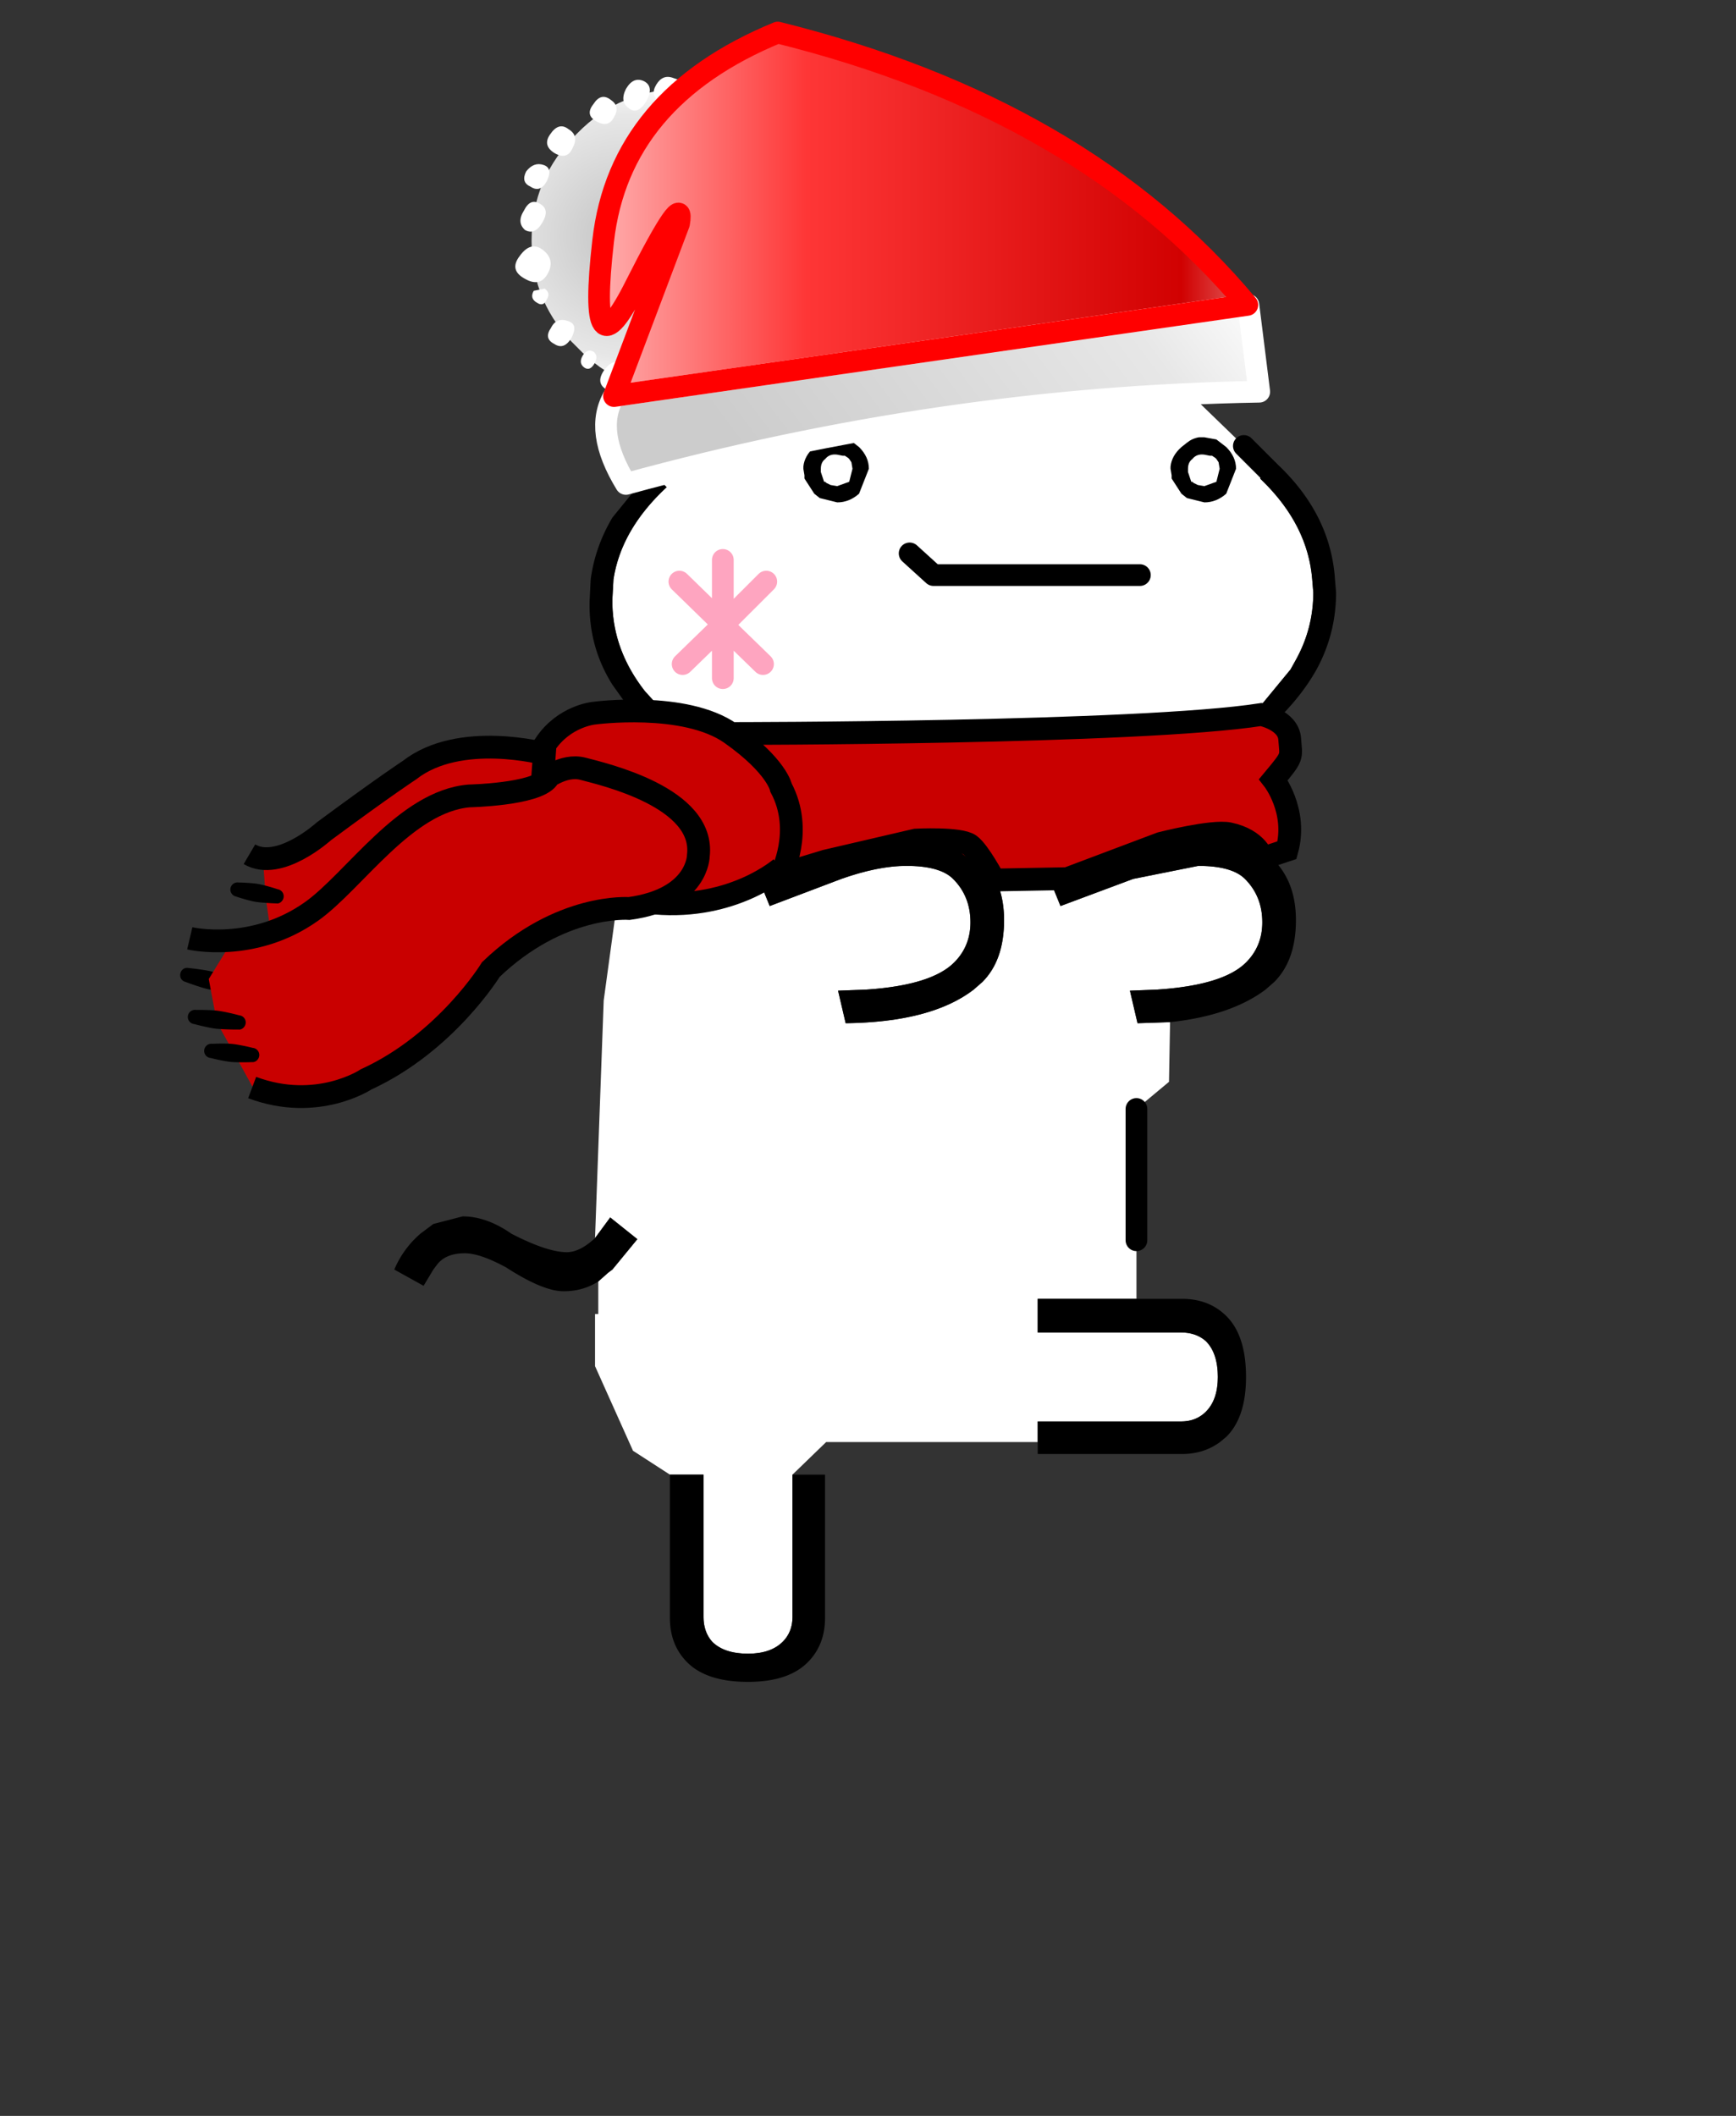 <?xml version="1.0" encoding="UTF-8" standalone="no"?>
<svg
   height="195"
   width="160"
   version="1.1"
   id="svg23"
   sodipodi:docname="front-walking-1.svg"
   inkscape:version="1.3 (0e150ed6c4, 2023-07-21)"
   xmlns:inkscape="http://www.inkscape.org/namespaces/inkscape"
   xmlns:sodipodi="http://sodipodi.sourceforge.net/DTD/sodipodi-0.dtd"
   xmlns:xlink="http://www.w3.org/1999/xlink"
   xmlns="http://www.w3.org/2000/svg"
   xmlns:svg="http://www.w3.org/2000/svg">
  <rect width="100%" height="100%" fill="#333333" stroke="none"/>
  <sodipodi:namedview
     id="namedview23"
     pagecolor="#ffffff"
     bordercolor="#000000"
     borderopacity="0.25"
     inkscape:showpageshadow="2"
     inkscape:pageopacity="0.0"
     inkscape:pagecheckerboard="0"
     inkscape:deskcolor="#d1d1d1"
     inkscape:zoom="6.0564103"
     inkscape:cx="79.997883"
     inkscape:cy="97.5"
     inkscape:window-width="2560"
     inkscape:window-height="1377"
     inkscape:window-x="-8"
     inkscape:window-y="-8"
     inkscape:window-maximized="1"
     inkscape:current-layer="svg23" />
  <defs
     id="defs18">
    <g
       id="j"
       transform="translate(11.45 4.1)">
      <use
         height="2"
         transform="translate(-.85 -4.1)"
         width="11.6"
         xlink:href="#a"
         id="use1" />
      <use
         height="6.45"
         transform="translate(-11.45 -3.8)"
         width="5"
         xlink:href="#b"
         id="use2" />
    </g>
    <g
       id="k"
       transform="translate(123.2 9.5)">
      <use
         height="14.9"
         transform="translate(-103.9 -6.95)"
         width="15.5"
         xlink:href="#c"
         id="use3" />
      <use
         height="21.8"
         transform="translate(-123.2 -9.5)"
         width="31.45"
         xlink:href="#d"
         id="use4" />
    </g>
    <g
       id="i"
       fill-rule="evenodd">
      <path
         d="M4.9-4.95Q7-2.9 7 0q0 2.9-2.1 4.9Q2.9 7 0 7q-2.9 0-4.95-2.1Q-7 2.9-7 0q0-2.9 2.05-4.95Q-2.9-7 0-7q2.9 0 4.9 2.05"
         fill="url(#e)"
         transform="translate(7.75 7.55)"
         id="path4" />
      <path
         d="M.45-7.5q.5-.2.8.3.3.5-.15.75L.5-6.5H.4q-.45.3-.75-.25-.3-.6.15-.75l.5.05.15-.05m1.35.15q.5-.25.85.35.3.6-.15.9-.4.3-.8-.35-.35-.65.1-.9m1.55.85q.45-.35.8.2.4.5-.15.8-.55.3-.8-.2-.3-.5.15-.8m3.9 3.3q.25.5-.2.7-.45.3-.75-.25-.3-.6.15-.75.45-.15.8.3M5.1-4.3q-.3-.55.2-.85.45-.35.85.25.35.5-.2.85-.6.35-.85-.25M6.5-.85q-.35-.6.1-.85.45-.3.75.3.35.55-.05.9-.45.25-.8-.35M6.25 1.5Q5.9.85 6.5.4q.55-.4 1.05.3.5.65-.25 1.05-.7.4-1.05-.25m.65.8q.2.35-.15.55-.3.2-.45-.15-.2-.3.1-.5l.5.1M5.3 3.7q.55-.2.8.3.35.5-.15.75-.45.3-.8-.3-.3-.6.15-.75M1.55 7.25q-.55.3-.85-.2-.2-.55.2-.85.5-.3.85.2t-.2.85m1.9-.35q-.65.4-.95-.2-.35-.6.2-1 .5-.35.95.25.45.65-.2.95m.65-1.25q-.2-.35.05-.55.3-.15.5.2t-.1.55q-.25.15-.45-.2m-5.9-12.1q-.3.2-.5-.1l.15-.55.45.15q.25.3-.1.5m-1.65.75q-.5.3-.8-.2-.25-.45.15-.8.45-.25.8.2.4.5-.15.8m-.65.4q.35.6-.15.95-.45.35-.8-.35-.4-.65.1-.95.45-.25.85.35m-1.4 1.6q-.3.2-.5-.2-.15-.4.1-.45.35-.1.5.2.2.25-.1.45m-.65 1.15q.45.65-.25 1-.7.4-1-.25-.3-.65.25-1t1 .25M-6.5-.9q.45.6-.2.95-.6.35-.95-.2-.3-.6.2-1 .55-.35.95.25m-.8 2.6q-.35-.65.1-.95.5-.25.85.35.3.6-.15.95-.4.25-.8-.35m2.45 2.45q.35.55-.2.85-.55.3-.85-.2-.2-.55.2-.85.5-.3.85.2m-.7-.45q-.6.35-.95-.4-.4-.75.2-.95.6-.2.95.4.4.55-.2.95m1.05 1.35q.6-.45 1.1.25.5.7-.2 1.15-.75.4-1.1-.3-.4-.65.2-1.1M-.4 7.3q-.3.15-.45-.2-.2-.35.1-.4.25-.15.45.15.2.25-.1.45m-2 0q-.45.25-.75-.3-.35-.6.05-.85.45-.25.8.3.3.55-.1.85"
         fill="#fff"
         transform="translate(7.75 7.55)"
         id="path5" />
    </g>
    <g
       id="d">
      <path
         d="M-92.95 7.75q.95 1.6-.55 4.05-14.6-4-29.2-4.25l.5-4h.05-.05.05l29.2 4.2"
         fill="url(#f)"
         fill-rule="evenodd"
         transform="translate(123.2 9.5)"
         id="path6" />
      <path
         d="M-122.15 3.55Q-114.6-5.5-100.5-9q7.3 3 8.05 9.6.75 6.55-1.5 2.05-2.3-4.55-2-2.85l3 7.95-29.2-4.2"
         fill="url(#g)"
         fill-rule="evenodd"
         transform="translate(123.2 9.5)"
         id="path7" />
      <path
         d="M-92.95 7.75q.95 1.6-.55 4.05-14.6-4-29.2-4.25l.5-4h.05l29.2 4.2m-29.25-4.2h.05"
         fill="none"
         stroke="#fff"
         stroke-linecap="round"
         stroke-linejoin="round"
         transform="translate(123.2 9.5)"
         id="path8" />
      <path
         d="M-122.15 3.55Q-114.6-5.5-100.5-9q7.3 3 8.05 9.6.75 6.55-1.5 2.05-2.3-4.55-2-2.85l3 7.95z"
         fill="none"
         stroke="red"
         stroke-linecap="round"
         stroke-linejoin="round"
         transform="translate(123.2 9.5)"
         id="path9" />
    </g>
    <linearGradient
       gradientTransform="matrix(-.016 -.009 .003 -.004 -107.85 7.65)"
       gradientUnits="userSpaceOnUse"
       id="f"
       spreadMethod="pad"
       x1="-819.2"
       x2="819.2">
      <stop
         offset=".204"
         stop-color="#ccc"
         id="stop9" />
      <stop
         offset=".804"
         stop-color="#e7e7e7"
         id="stop10" />
      <stop
         offset="1"
         stop-color="#fff"
         id="stop11" />
    </linearGradient>
    <linearGradient
       gradientTransform="matrix(.028 0 0 .01 -104.45 -.65)"
       gradientUnits="userSpaceOnUse"
       id="g"
       spreadMethod="pad"
       x1="-819.2"
       x2="819.2">
      <stop
         offset=".004"
         stop-color="#fff"
         id="stop12" />
      <stop
         offset=".18"
         stop-color="#d10101"
         id="stop13" />
      <stop
         offset=".557"
         stop-color="#fe3636"
         id="stop14" />
      <stop
         offset=".906"
         stop-color="#fff"
         id="stop15" />
    </linearGradient>
    <path
       d="M10.25-2.6H.75l-1.1-1"
       fill="none"
       stroke="#000"
       stroke-linecap="round"
       stroke-linejoin="round"
       transform="translate(.85 4.1)"
       id="a" />
    <path
       d="m2-1.7-2 2 1.85 1.8M0 .3V.25v2.5M0 .3l-1.85 1.8M-2-1.7 0 .25V-2.7"
       fill="none"
       stroke="#fea5c0"
       stroke-linecap="round"
       stroke-linejoin="round"
       transform="translate(2.5 3.2)"
       id="h" />
    <use
       height="6.45"
       width="5"
       xlink:href="#h"
       id="b" />
    <use
       height="14.9"
       width="15.5"
       xlink:href="#i"
       id="c" />
    <radialGradient
       cx="0"
       cy="0"
       gradientTransform="translate(2.6 -.2) scale(.009)"
       gradientUnits="userSpaceOnUse"
       id="e"
       r="819.2"
       spreadMethod="pad">
      <stop
         offset=".204"
         stop-color="#ccc"
         id="stop16" />
      <stop
         offset=".757"
         stop-color="#e7e7e7"
         id="stop17" />
      <stop
         offset="1"
         stop-color="#fff"
         id="stop18" />
    </radialGradient>
  </defs>
  <path
     d="m87.941 35 2.4 1.1 7.7-17.2 7.8 17.2 2.5-1.1 6.3 6.1 2.2 2.2-.7.8.2.2c2.8 2.733 4.333 5.767 4.6 9.1l.1 1.2c0 2.2-.533 4.267-1.6 6.2l-.5.9-2.8 3.4.2.2-.6.6-6.5 1.8v9.4l-6.5 1.4-6.3 1.8 1.3 3.2 6.7-2.5 6-1.2c2.067 0 3.5.4 4.3 1.2 1.067 1.067 1.6 2.4 1.6 4 0 1.467-.5 2.7-1.5 3.7-1.4 1.4-4.133 2.233-8.2 2.5l-2.5.1.7 3 3-.1-.1 5.5-3 2.5v17.5h-9.1v3.1h13.2c.933 0 1.7.267 2.3.8.733.733 1.1 1.833 1.1 3.3 0 1.4-.367 2.467-1.1 3.2-.6.6-1.367.9-2.3.9h-13.2v1.9h-19.5l-3.1 3V149c0 .933-.3 1.7-.9 2.3-.733.733-1.8 1.1-3.2 1.1-1.467 0-2.567-.367-3.3-1.1-.533-.6-.8-1.367-.8-2.3v-13.1h-3.1l-3.4-2.2-3.5-7.8v-4.8h.3v-3l.9-.8.4-.3 2.3-2.8-2.5-2-1.4 1.9.8-21.9 3.5-25.6.8.7 1.5-1.4-2-2.2c-1.933-2.467-2.933-5.133-3-8v-.5l.1-1.8c.467-3.067 2.1-5.9 4.9-8.5l-1.5-1.5 1-7.9 1.3.6 7.7-17.2 7.7 17.2 2.5-1.1h7.8m2.4 44.1c-1.4-1.4-3.567-2.1-6.5-2.1l-8 1.5-6.2 1.8 1.3 3.2 6.6-2.5c2.267-.8 4.267-1.2 6-1.2 2.067 0 3.5.4 4.3 1.2 1.067 1.067 1.6 2.4 1.6 4 0 1.467-.5 2.7-1.5 3.7-1.4 1.4-4.1 2.233-8.1 2.5l-2.6.1.7 3c5.267-.067 9.2-1.1 11.8-3.1l.8-.7c1.333-1.333 2-3.233 2-5.7 0-2.4-.733-4.3-2.2-5.7"
     fill="#fff"
     fill-rule="evenodd"
     id="path18" />
  <path
     d="m108.341 35-2.5 1.1-7.8-17.2-7.7 17.2-2.4-1.1 10.1-22 10.3 22m-28.2 0-2.5 1.1-7.7-17.2-7.7 17.2-1.3-.6-1.1-.5 10.1-22 10.2 22m-20.2 8.4 1.5 1.5c-2.8 2.6-4.433 5.433-4.9 8.5l-.1 1.8v.5c.067 2.867 1.067 5.533 3 8l2 2.2-1.5 1.4-.8-.7-1.2-1.4-1.5-2.1c-1.467-2.333-2.167-4.9-2.1-7.7l.1-2c.267-2 .933-3.9 2-5.7l3.5-4.3m-5.1 70.7 1.4-1.9 2.5 2-2.3 2.8-.4.3-.9.8c-.933.6-2 .9-3.2.9-1.267 0-3.033-.733-5.3-2.2-1.6-.867-2.867-1.3-3.8-1.3-1.2 0-2.067.367-2.6 1.1l-.3.4-.9 1.5-2.7-1.5a8.963 8.963 0 0 1 2.4-3.3l1.2-.9 2.7-.7c1.467 0 2.967.533 4.5 1.6 2.2 1.133 3.9 1.7 5.1 1.7.8 0 1.667-.433 2.6-1.3m6.9 21.8h3.1V149c0 .933.267 1.7.8 2.3.733.733 1.833 1.1 3.3 1.1 1.4 0 2.467-.367 3.2-1.1.6-.6.9-1.367.9-2.3v-13.1h3v13.2c0 1.667-.533 3.033-1.6 4.1-1.2 1.2-3.033 1.8-5.5 1.8-2.533 0-4.4-.6-5.6-1.8-1.067-1.067-1.6-2.433-1.6-4.1v-13.2m33.9-3V131h13.2c.933 0 1.7-.3 2.3-.9.733-.733 1.1-1.8 1.1-3.2 0-1.467-.367-2.567-1.1-3.3-.6-.533-1.367-.8-2.3-.8h-13.2v-3.1h13.3c1.667 0 3.033.533 4.1 1.6 1.2 1.2 1.8 3.067 1.8 5.6 0 2.467-.6 4.3-1.8 5.5l-.6.5c-1 .733-2.167 1.1-3.5 1.1h-13.3v-1.1m12.2-38.7-3 .1-.7-3 2.5-.1c4.067-.267 6.8-1.1 8.2-2.5 1-1 1.5-2.233 1.5-3.7 0-1.6-.533-2.933-1.6-4-.8-.8-2.233-1.2-4.3-1.2l-6 1.2-6.7 2.5-1.3-3.2 6.3-1.8 6.5-1.4 1.5-.1c2.933 0 5.1.7 6.5 2.1 1.467 1.4 2.2 3.3 2.2 5.7 0 2.467-.667 4.367-2 5.7l-.8.7c-2.133 1.6-5.067 2.6-8.8 3m8.5-28.9-.2-.2 2.8-3.4.5-.9c1.067-1.933 1.6-4 1.6-6.2l-.1-1.2c-.267-3.333-1.8-6.367-4.6-9.1l-.2-.2.7-.8h.1l.6-.7c3.4 3.133 5.233 6.733 5.5 10.8l.1 1.2c0 2.533-.6 4.9-1.8 7.1-.933 1.667-2.2 3.267-3.8 4.8l-1.2-1.2m-26 13.8c1.467 1.4 2.2 3.3 2.2 5.7 0 2.467-.667 4.367-2 5.7l-.8.7c-2.6 2-6.533 3.033-11.8 3.1l-.7-3 2.6-.1c4-.267 6.7-1.1 8.1-2.5 1-1 1.5-2.233 1.5-3.7 0-1.6-.533-2.933-1.6-4-.8-.8-2.233-1.2-4.3-1.2-1.733 0-3.733.4-6 1.2l-6.6 2.5-1.3-3.2 6.2-1.8 8-1.5c2.933 0 5.1.7 6.5 2.1"
     fill="#000"
     fill-rule="evenodd"
     id="path19" />
  <path
     d="m116.841 43.3-2.2-2.2 2.3 2.2h-.1"
     fill="red"
     fill-rule="evenodd"
     id="path20" />
  <path
     d="M87.941 35h-7.8m24.6 79.3v-12.1m12.1-58.9-2.2-2.2"
     fill="none"
     stroke="#000"
     stroke-linecap="round"
     stroke-linejoin="round"
     stroke-width="2"
     id="path21" />
  <use
     height="6.75"
     transform="matrix(2.002 0 0 2 61.615 50)"
     width="22.2"
     xlink:href="#j"
     id="use21" />
  <path
     d="M76.76 40.3h.4l1.11.2.905.7q.905.9.905 2l-.905 2.3q-.907.8-2.012.8l-1.61-.4-.505-.4-.905-1.4v-.3l-.1-.6V43q.1-1 1.005-1.8l.505-.4q.502-.4 1.105-.5h.1m.907 1.7-.502-.1q-.705-.1-1.108.4-.402.3-.402.9v.3l.3.9h.102l.1.1.403.2.605.1 1.105-.4.302-1.2-.1-.6-.2-.3-.1-.1-.302-.2h-.203m32.936-1.7h.4l1.108.2.907.7q.905.9.905 2l-.905 2.3q-.907.8-2.013.8l-1.61-.4-.504-.4-.905-1.4v-.3l-.1-.6V43q.1-1 1.005-1.8l.504-.4q.503-.4 1.106-.5h.1m.907 1.7-.503-.1q-.705-.1-1.107.4-.403.3-.403.9v.3l.3.9h.103l.1.1.403.2.604.1 1.108-.4.3-1.2-.1-.6-.2-.3-.1-.1-.303-.2h-.202"
     style="stroke-width:2.006"
     id="gikopoipoi_eyes_open"
     fill-rule="evenodd" />
  <g
     id="gikopoipoi_eyes_closed"
     style="display:none"
     fill="none"
     stroke="#000"
     stroke-linecap="round"
     stroke-linejoin="round">
    <path
       d="M107.76 43.4h6.3"
       stroke-width="3"
       id="path22" />
    <path
       d="M-.05 1.55H3.1"
       stroke-width="1.5"
       style="display:inline"
       transform="matrix(2 0 0 2 74.019 40.3)"
       id="path23" />
  </g>
  <use
     height="21.8"
     transform="matrix(-1.999 0 0 2 117.059 2)"
     width="34.8"
     xlink:href="#k"
     id="use23" />
  <path
     d="m 21.64,90.219 a 0.76,0.76 0 0 0 -0.103,-0.044 c -0.165,-0.058 -0.504,-0.186 -0.933,-0.324 -0.318,-0.102 -0.679,-0.218 -1.048,-0.309 a 8.783,8.783 0 0 0 -0.643,-0.127 c -0.832,-0.137 -1.522,-0.203 -1.522,-0.203 -0.827,-0.16 -1.112,1.053 -0.301,1.278 0,0 0.648,0.249 1.453,0.497 0.203,0.063 0.416,0.125 0.632,0.173 0.371,0.084 0.746,0.141 1.076,0.191 0.713,0.109 1.239,0.157 1.239,0.157 0.203,0.065 0.557,-0.154 0.64,-0.506 a 0.657,0.657 0 0 0 -0.489,-0.79 z"
     id="path4-9"
     style="display:inline" />
  <path
     d="m 68.49,67.601 47.75,-1.375 3,1.625 -0.375,2.25 -1.375,1.75 1.25,2.25 0.125,4.375 -1.5,0.75 -5.625,-2 -5.875,1.25 -7.125,2 -8,-0.25 -4,-3 -6.5,1 -4.625,1.875 -4.625,0.625 -3.875,1.75 -5.625,1 -9.875,1.75 -3.25,1.875 -4.375,3.875 -3.375,3.5 -3.75,3.25 -3.5,2 -4.25,1.375 -3,-0.25 -2.875,-0.75 -1.375,-2.5 -1.875,-3.375 -0.75,-4 2,-3.25 3.75,-0.75 -0.5,-3.5 -0.25,-3.5 3.5,-1.5 4,-2.875 4.25,-3 4.5,-2.125 4.75,-1.125 4.75,1 3.125,-3.375 4.375,-0.75 4.125,0.125 3.625,1 z"
     fill="#c90000"
     id="path5-6"
     style="display:inline" />
  <path
     d="m 22.071,93.581 a 0.708,0.708 0 0 0 -0.098,-0.031 c -0.157,-0.039 -0.48,-0.127 -0.887,-0.213 a 13.504,13.504 0 0 0 -0.993,-0.186 7.43,7.43 0 0 0 -0.603,-0.051 c -0.778,-0.04 -1.418,-0.025 -1.418,-0.025 a 0.657,0.657 0 1 0 -0.163,1.303 c 0,0 0.617,0.172 1.381,0.324 0.193,0.039 0.394,0.076 0.597,0.099 0.349,0.04 0.699,0.053 1.008,0.065 0.632,0.024 1.095,0.017 1.095,0.017 0.278,0.04 0.607,-0.216 0.652,-0.575 a 0.657,0.657 0 0 0 -0.57,-0.733 z m 1.234,2.997 a 0.92,0.92 0 0 0 -0.092,-0.027 c -0.148,-0.034 -0.451,-0.111 -0.834,-0.185 -0.283,-0.055 -0.604,-0.118 -0.931,-0.154 a 6.063,6.063 0 0 0 -0.565,-0.033 c -0.729,-0.016 -1.327,0.019 -1.327,0.019 a 0.657,0.657 0 1 0 -0.131,1.307 c 0,0 0.579,0.152 1.297,0.281 0.181,0.032 0.37,0.063 0.561,0.08 0.327,0.029 0.654,0.031 0.943,0.033 0.587,0.004 1.014,-0.016 1.014,-0.016 0.296,0.033 0.618,-0.231 0.654,-0.591 a 0.657,0.657 0 0 0 -0.588,-0.719 z m 2.296,-14.619 a 0.811,0.811 0 0 0 -0.088,-0.033 c -0.141,-0.043 -0.43,-0.141 -0.798,-0.24 -0.272,-0.074 -0.58,-0.158 -0.896,-0.216 a 6.279,6.279 0 0 0 -0.548,-0.071 c -0.709,-0.064 -1.294,-0.07 -1.294,-0.07 a 0.657,0.657 0 0 0 -0.223,1.294 c 0,0 0.553,0.191 1.243,0.368 0.173,0.044 0.355,0.087 0.54,0.117 0.316,0.051 0.635,0.075 0.916,0.096 0.599,0.046 1.037,0.054 1.037,0.054 0.246,0.052 0.586,-0.188 0.647,-0.545 a 0.657,0.657 0 0 0 -0.535,-0.759 z"
     id="path6-5"
     style="display:inline" />
  <path
     d="m 50.24,69.476 c 0,0 -7.875,-2.125 -12.5,1.5 0,0 -2.125,1.375 -7.875,5.625 0,0 -4.125,3.75 -6.875,2.125 m 49,1.25 c 0,0 -4.375,3.875 -11.625,3.25 m -42.875,3.25 c 0,0 5.828,1.37 11.25,-2.5 3.921,-2.798 8.625,-10.125 14.5,-10.625 0,0 6.125,-0.125 7.25,-1.625"
     fill="none"
     stroke="#000000"
     stroke-width="2.1"
     stroke-miterlimit="1.5"
     id="path7-6"
     style="display:inline" />
  <path
     d="m 67.365,67.601 c 0,0 37.625,0 48.875,-1.75 0,0 2.5,0.5 2.625,2.25 0.125,1.75 0.375,1.5 -1.5,3.75 0,0 2.25,2.875 1.25,6.5 l -2.25,0.75 c 0,0 -0.447,-1.704 -3.083,-2.264 -1.545,-0.328 -6.292,0.889 -6.292,0.889 l -8.625,3.25 -6.75,0.125 c 0,0 -1.367,-2.598 -2.228,-3.23 -0.91,-0.667 -4.98,-0.451 -4.98,-0.451 l -8.292,1.931 -4.125,1.25 c 0,0 2.125,-4 0,-8 0,0 -0.375,-2 -4.625,-5 -4.25,-3 -12.625,-1.875 -12.625,-1.875 0,0 -2.75,0.25 -4.5,2.875 l -0.25,3.375 c 0,0 1.875,-1.625 3.75,-1.125 1.875,0.5 11.25,2.625 10.625,8 0,0 0,4 -6.375,4.875 0,0 -6.375,-0.5 -12.75,5.625 0,0 -4.125,6.75 -11.5,10.125 0,0 -4.5,3 -10.5,0.75"
     fill="none"
     stroke="#000000"
     stroke-width="2.1"
     stroke-miterlimit="1.5"
     id="path8-2"
     style="display:inline" />
</svg>
